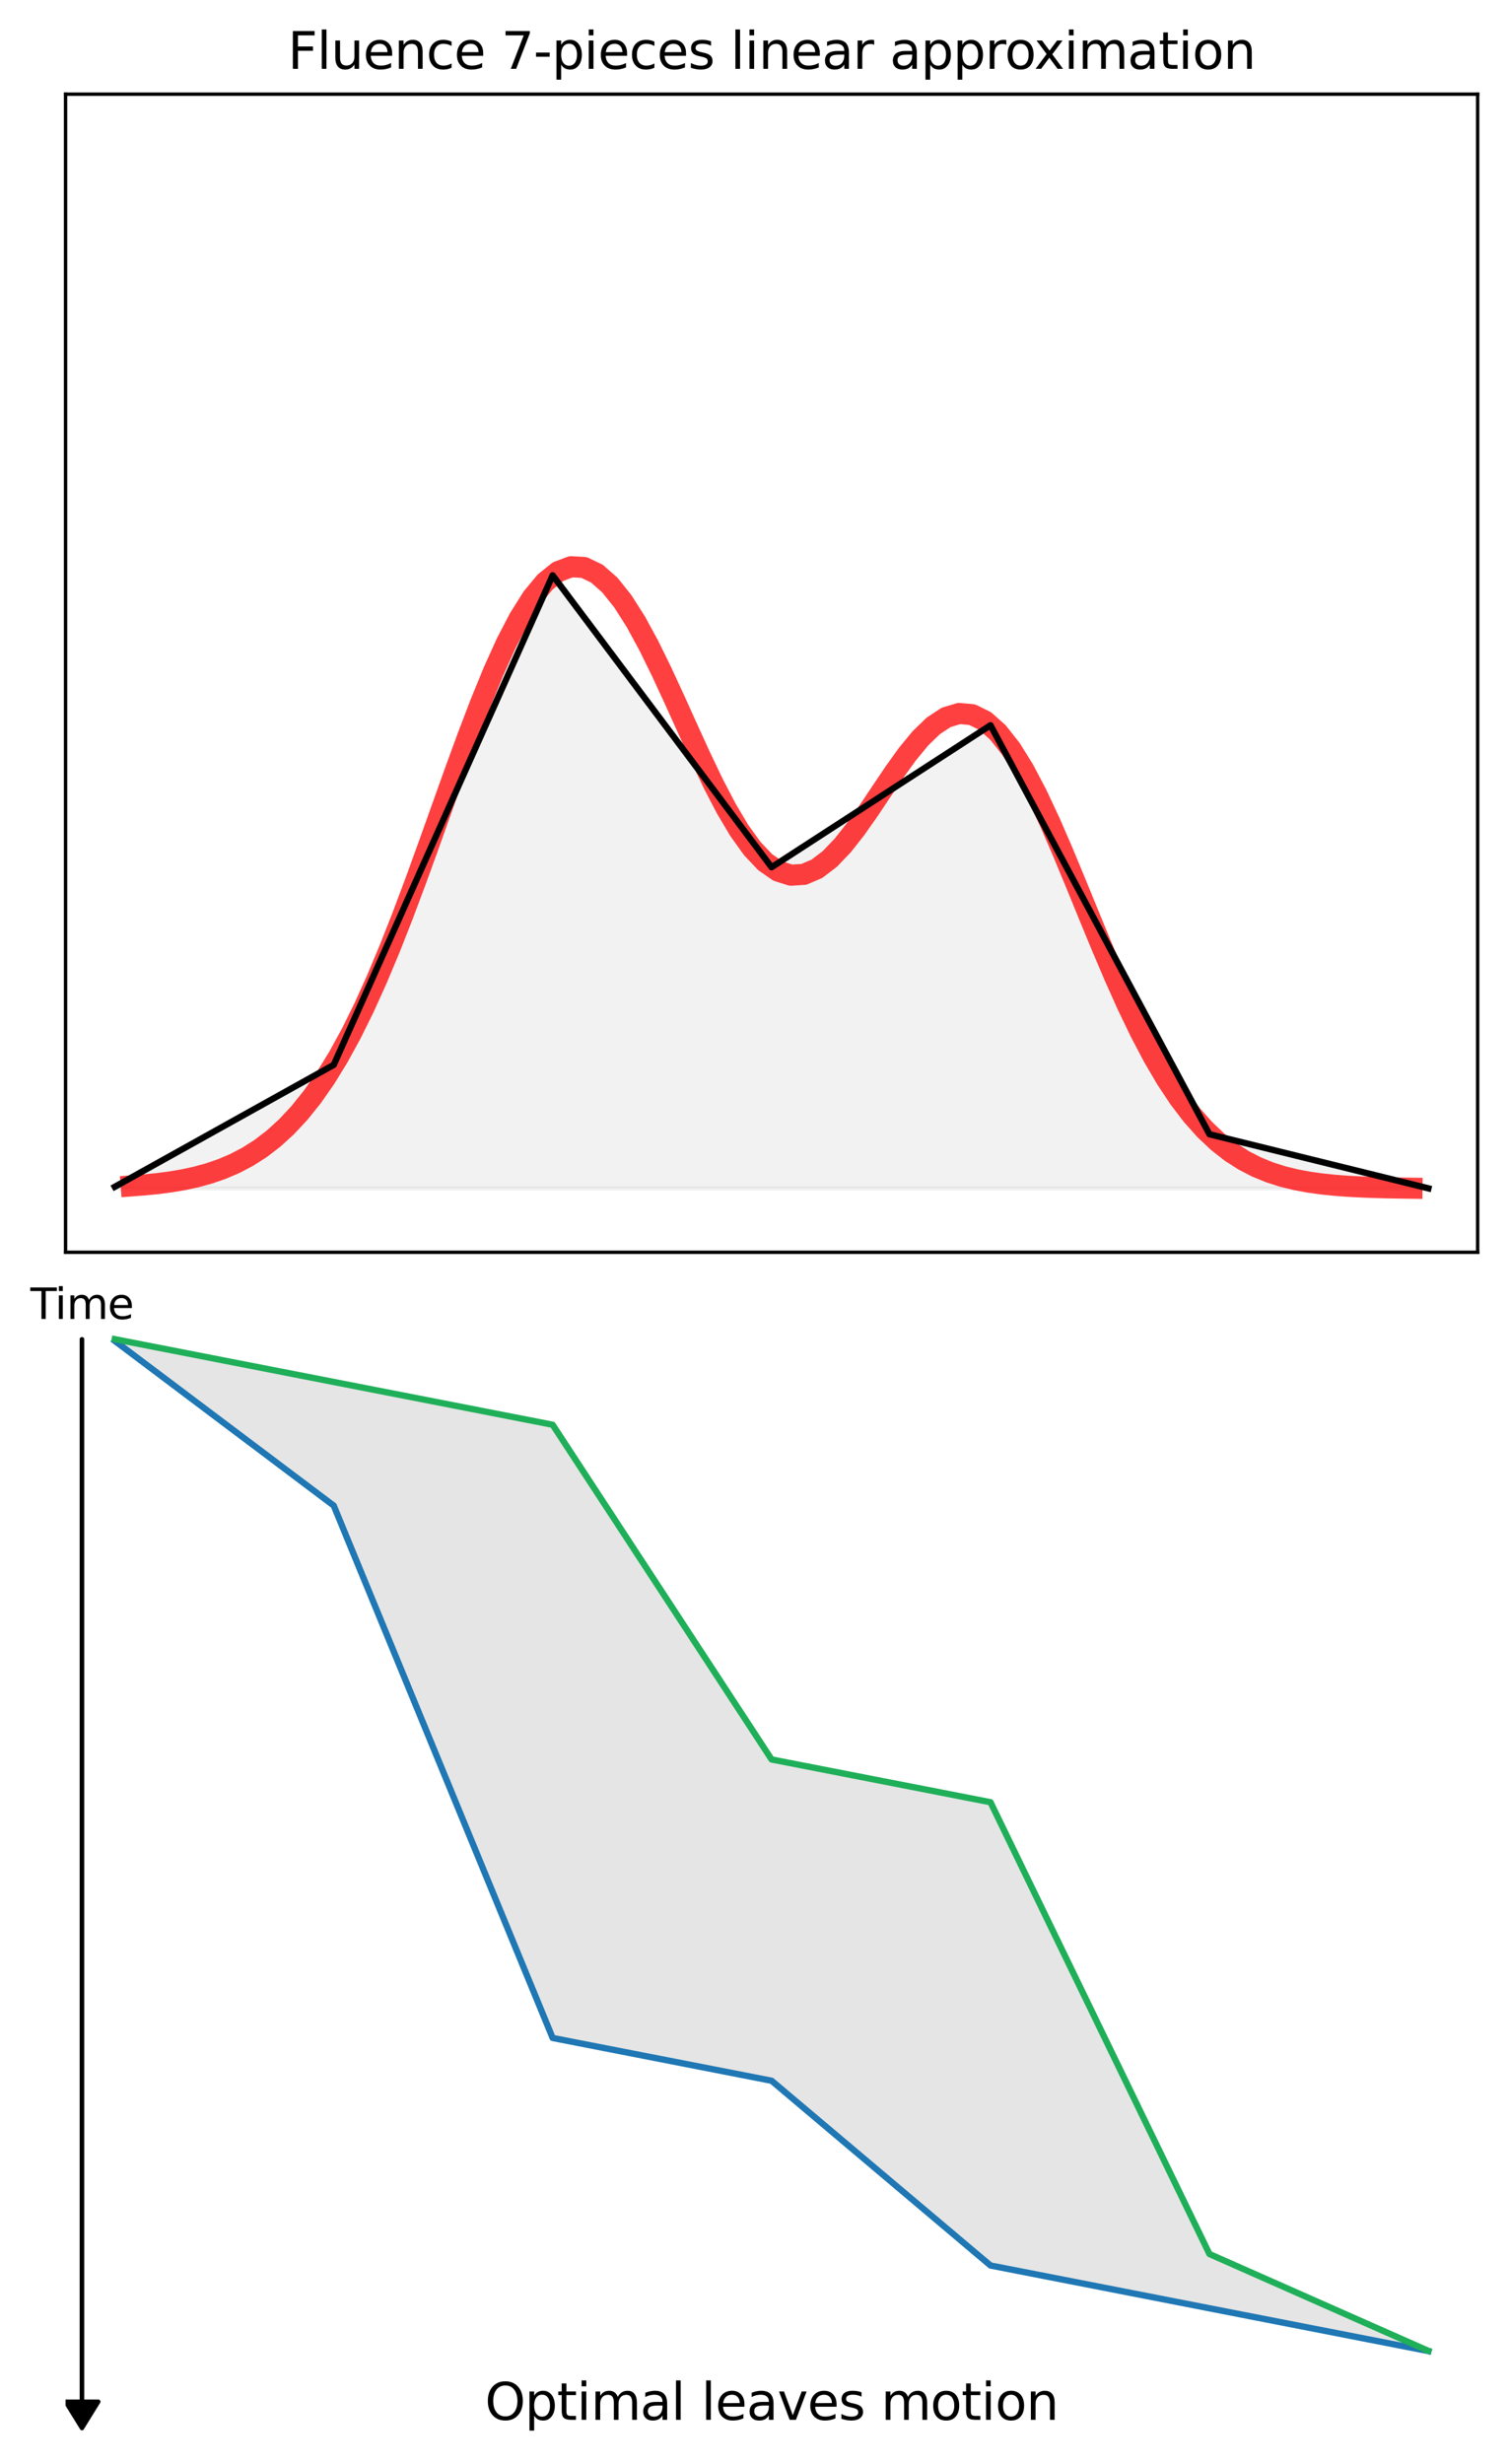 <?xml version="1.0" encoding="utf-8" standalone="no"?>
<!DOCTYPE svg PUBLIC "-//W3C//DTD SVG 1.1//EN"
  "http://www.w3.org/Graphics/SVG/1.1/DTD/svg11.dtd">
<svg xmlns:xlink="http://www.w3.org/1999/xlink" width="357.541pt" height="583.918pt" viewBox="0 0 357.541 583.918" xmlns="http://www.w3.org/2000/svg" version="1.1">
 <defs>
  <style type="text/css">*{stroke-linejoin: round; stroke-linecap: butt}</style>
 </defs>
 <g id="figure_1">
  <g id="patch_1">
   <path d="M 0 583.918 
L 357.541 583.918 
L 357.541 0 
L 0 0 
z
" style="fill: #ffffff"/>
  </g>
  <g id="axes_1">
   <g id="patch_2">
    <path d="M 15.541 576.718 
L 350.341 576.718 
L 350.341 302.263 
L 15.541 302.263 
z
" style="fill: #ffffff"/>
   </g>
   <g id="PolyCollection_1">
    <defs>
     <path id="m0755a1447c" d="M 27.22 -266.137 
L 27.22 -266.548 
L 79.127 -256.409 
L 131.034 -246.27 
L 182.941 -166.951 
L 234.848 -156.812 
L 286.755 -49.747 
L 338.662 -26.788 
L 338.662 -26.744 
L 338.662 -26.744 
L 286.755 -36.883 
L 234.848 -47.021 
L 182.941 -90.808 
L 131.034 -100.946 
L 79.127 -227.105 
L 27.22 -266.137 
z
" style="stroke: #808080; stroke-opacity: 0.2"/>
    </defs>
    <g clip-path="url(#pe4878e5b1e)">
     <use xlink:href="#m0755a1447c" x="0" y="583.918" style="fill: #808080; fill-opacity: 0.2; stroke: #808080; stroke-opacity: 0.2"/>
    </g>
   </g>
   <g id="patch_3">
    <path d="M 19.434 575.459 
L 23.327 569.164 
L 19.473 569.164 
L 19.473 317.37 
L 19.395 317.37 
L 19.395 569.164 
L 15.541 569.164 
z
" clip-path="url(#pe4878e5b1e)" style="stroke: #000000; stroke-linejoin: miter"/>
   </g>
   <g id="line2d_1">
    <path d="M 27.22 317.781 
L 79.127 356.813 
L 131.034 482.972 
L 182.941 493.11 
L 234.848 536.897 
L 286.755 547.035 
L 338.662 557.174 
" clip-path="url(#pe4878e5b1e)" style="fill: none; stroke: #1f77b4; stroke-width: 1.5; stroke-linecap: square"/>
   </g>
   <g id="line2d_2">
    <path d="M 27.22 317.37 
L 79.127 327.509 
L 131.034 337.648 
L 182.941 416.968 
L 234.848 427.106 
L 286.755 534.171 
L 338.662 557.13 
" clip-path="url(#pe4878e5b1e)" style="fill: none; stroke: #1faf59; stroke-width: 1.5; stroke-linecap: square"/>
   </g>
   <g id="text_1">
    <!-- Time -->
    <g transform="translate(7.2 312.576) scale(0.1 -0.1)">
     <defs>
      <path id="DejaVuSans-54" d="M -19 4666 
L 3928 4666 
L 3928 4134 
L 2272 4134 
L 2272 0 
L 1638 0 
L 1638 4134 
L -19 4134 
L -19 4666 
z
" transform="scale(0.016)"/>
      <path id="DejaVuSans-69" d="M 603 3500 
L 1178 3500 
L 1178 0 
L 603 0 
L 603 3500 
z
M 603 4863 
L 1178 4863 
L 1178 4134 
L 603 4134 
L 603 4863 
z
" transform="scale(0.016)"/>
      <path id="DejaVuSans-6d" d="M 3328 2828 
Q 3544 3216 3844 3400 
Q 4144 3584 4550 3584 
Q 5097 3584 5394 3201 
Q 5691 2819 5691 2113 
L 5691 0 
L 5113 0 
L 5113 2094 
Q 5113 2597 4934 2840 
Q 4756 3084 4391 3084 
Q 3944 3084 3684 2787 
Q 3425 2491 3425 1978 
L 3425 0 
L 2847 0 
L 2847 2094 
Q 2847 2600 2669 2842 
Q 2491 3084 2119 3084 
Q 1678 3084 1418 2786 
Q 1159 2488 1159 1978 
L 1159 0 
L 581 0 
L 581 3500 
L 1159 3500 
L 1159 2956 
Q 1356 3278 1631 3431 
Q 1906 3584 2284 3584 
Q 2666 3584 2933 3390 
Q 3200 3197 3328 2828 
z
" transform="scale(0.016)"/>
      <path id="DejaVuSans-65" d="M 3597 1894 
L 3597 1613 
L 953 1613 
Q 991 1019 1311 708 
Q 1631 397 2203 397 
Q 2534 397 2845 478 
Q 3156 559 3463 722 
L 3463 178 
Q 3153 47 2828 -22 
Q 2503 -91 2169 -91 
Q 1331 -91 842 396 
Q 353 884 353 1716 
Q 353 2575 817 3079 
Q 1281 3584 2069 3584 
Q 2775 3584 3186 3129 
Q 3597 2675 3597 1894 
z
M 3022 2063 
Q 3016 2534 2758 2815 
Q 2500 3097 2075 3097 
Q 1594 3097 1305 2825 
Q 1016 2553 972 2059 
L 3022 2063 
z
" transform="scale(0.016)"/>
     </defs>
     <use xlink:href="#DejaVuSans-54"/>
     <use xlink:href="#DejaVuSans-69" x="57.959"/>
     <use xlink:href="#DejaVuSans-6d" x="85.742"/>
     <use xlink:href="#DejaVuSans-65" x="183.154"/>
    </g>
   </g>
   <g id="text_2">
    <!-- Optimal leaves motion -->
    <g transform="translate(114.975 573.463) scale(0.12 -0.12)">
     <defs>
      <path id="DejaVuSans-4f" d="M 2522 4238 
Q 1834 4238 1429 3725 
Q 1025 3213 1025 2328 
Q 1025 1447 1429 934 
Q 1834 422 2522 422 
Q 3209 422 3611 934 
Q 4013 1447 4013 2328 
Q 4013 3213 3611 3725 
Q 3209 4238 2522 4238 
z
M 2522 4750 
Q 3503 4750 4090 4092 
Q 4678 3434 4678 2328 
Q 4678 1225 4090 567 
Q 3503 -91 2522 -91 
Q 1538 -91 948 565 
Q 359 1222 359 2328 
Q 359 3434 948 4092 
Q 1538 4750 2522 4750 
z
" transform="scale(0.016)"/>
      <path id="DejaVuSans-70" d="M 1159 525 
L 1159 -1331 
L 581 -1331 
L 581 3500 
L 1159 3500 
L 1159 2969 
Q 1341 3281 1617 3432 
Q 1894 3584 2278 3584 
Q 2916 3584 3314 3078 
Q 3713 2572 3713 1747 
Q 3713 922 3314 415 
Q 2916 -91 2278 -91 
Q 1894 -91 1617 61 
Q 1341 213 1159 525 
z
M 3116 1747 
Q 3116 2381 2855 2742 
Q 2594 3103 2138 3103 
Q 1681 3103 1420 2742 
Q 1159 2381 1159 1747 
Q 1159 1113 1420 752 
Q 1681 391 2138 391 
Q 2594 391 2855 752 
Q 3116 1113 3116 1747 
z
" transform="scale(0.016)"/>
      <path id="DejaVuSans-74" d="M 1172 4494 
L 1172 3500 
L 2356 3500 
L 2356 3053 
L 1172 3053 
L 1172 1153 
Q 1172 725 1289 603 
Q 1406 481 1766 481 
L 2356 481 
L 2356 0 
L 1766 0 
Q 1100 0 847 248 
Q 594 497 594 1153 
L 594 3053 
L 172 3053 
L 172 3500 
L 594 3500 
L 594 4494 
L 1172 4494 
z
" transform="scale(0.016)"/>
      <path id="DejaVuSans-61" d="M 2194 1759 
Q 1497 1759 1228 1600 
Q 959 1441 959 1056 
Q 959 750 1161 570 
Q 1363 391 1709 391 
Q 2188 391 2477 730 
Q 2766 1069 2766 1631 
L 2766 1759 
L 2194 1759 
z
M 3341 1997 
L 3341 0 
L 2766 0 
L 2766 531 
Q 2569 213 2275 61 
Q 1981 -91 1556 -91 
Q 1019 -91 701 211 
Q 384 513 384 1019 
Q 384 1609 779 1909 
Q 1175 2209 1959 2209 
L 2766 2209 
L 2766 2266 
Q 2766 2663 2505 2880 
Q 2244 3097 1772 3097 
Q 1472 3097 1187 3025 
Q 903 2953 641 2809 
L 641 3341 
Q 956 3463 1253 3523 
Q 1550 3584 1831 3584 
Q 2591 3584 2966 3190 
Q 3341 2797 3341 1997 
z
" transform="scale(0.016)"/>
      <path id="DejaVuSans-6c" d="M 603 4863 
L 1178 4863 
L 1178 0 
L 603 0 
L 603 4863 
z
" transform="scale(0.016)"/>
      <path id="DejaVuSans-20" transform="scale(0.016)"/>
      <path id="DejaVuSans-76" d="M 191 3500 
L 800 3500 
L 1894 563 
L 2988 3500 
L 3597 3500 
L 2284 0 
L 1503 0 
L 191 3500 
z
" transform="scale(0.016)"/>
      <path id="DejaVuSans-73" d="M 2834 3397 
L 2834 2853 
Q 2591 2978 2328 3040 
Q 2066 3103 1784 3103 
Q 1356 3103 1142 2972 
Q 928 2841 928 2578 
Q 928 2378 1081 2264 
Q 1234 2150 1697 2047 
L 1894 2003 
Q 2506 1872 2764 1633 
Q 3022 1394 3022 966 
Q 3022 478 2636 193 
Q 2250 -91 1575 -91 
Q 1294 -91 989 -36 
Q 684 19 347 128 
L 347 722 
Q 666 556 975 473 
Q 1284 391 1588 391 
Q 1994 391 2212 530 
Q 2431 669 2431 922 
Q 2431 1156 2273 1281 
Q 2116 1406 1581 1522 
L 1381 1569 
Q 847 1681 609 1914 
Q 372 2147 372 2553 
Q 372 3047 722 3315 
Q 1072 3584 1716 3584 
Q 2034 3584 2315 3537 
Q 2597 3491 2834 3397 
z
" transform="scale(0.016)"/>
      <path id="DejaVuSans-6f" d="M 1959 3097 
Q 1497 3097 1228 2736 
Q 959 2375 959 1747 
Q 959 1119 1226 758 
Q 1494 397 1959 397 
Q 2419 397 2687 759 
Q 2956 1122 2956 1747 
Q 2956 2369 2687 2733 
Q 2419 3097 1959 3097 
z
M 1959 3584 
Q 2709 3584 3137 3096 
Q 3566 2609 3566 1747 
Q 3566 888 3137 398 
Q 2709 -91 1959 -91 
Q 1206 -91 779 398 
Q 353 888 353 1747 
Q 353 2609 779 3096 
Q 1206 3584 1959 3584 
z
" transform="scale(0.016)"/>
      <path id="DejaVuSans-6e" d="M 3513 2113 
L 3513 0 
L 2938 0 
L 2938 2094 
Q 2938 2591 2744 2837 
Q 2550 3084 2163 3084 
Q 1697 3084 1428 2787 
Q 1159 2491 1159 1978 
L 1159 0 
L 581 0 
L 581 3500 
L 1159 3500 
L 1159 2956 
Q 1366 3272 1645 3428 
Q 1925 3584 2291 3584 
Q 2894 3584 3203 3211 
Q 3513 2838 3513 2113 
z
" transform="scale(0.016)"/>
     </defs>
     <use xlink:href="#DejaVuSans-4f"/>
     <use xlink:href="#DejaVuSans-70" x="78.711"/>
     <use xlink:href="#DejaVuSans-74" x="142.188"/>
     <use xlink:href="#DejaVuSans-69" x="181.396"/>
     <use xlink:href="#DejaVuSans-6d" x="209.18"/>
     <use xlink:href="#DejaVuSans-61" x="306.592"/>
     <use xlink:href="#DejaVuSans-6c" x="367.871"/>
     <use xlink:href="#DejaVuSans-20" x="395.654"/>
     <use xlink:href="#DejaVuSans-6c" x="427.441"/>
     <use xlink:href="#DejaVuSans-65" x="455.225"/>
     <use xlink:href="#DejaVuSans-61" x="516.748"/>
     <use xlink:href="#DejaVuSans-76" x="578.027"/>
     <use xlink:href="#DejaVuSans-65" x="637.207"/>
     <use xlink:href="#DejaVuSans-73" x="698.73"/>
     <use xlink:href="#DejaVuSans-20" x="750.83"/>
     <use xlink:href="#DejaVuSans-6d" x="782.617"/>
     <use xlink:href="#DejaVuSans-6f" x="880.029"/>
     <use xlink:href="#DejaVuSans-74" x="941.211"/>
     <use xlink:href="#DejaVuSans-69" x="980.42"/>
     <use xlink:href="#DejaVuSans-6f" x="1008.203"/>
     <use xlink:href="#DejaVuSans-6e" x="1069.385"/>
    </g>
   </g>
  </g>
  <g id="axes_2">
   <g id="patch_4">
    <path d="M 15.541 296.774 
L 350.341 296.774 
L 350.341 22.318 
L 15.541 22.318 
z
" style="fill: #ffffff"/>
   </g>
   <g id="PolyCollection_2">
    <defs>
     <path id="m9b1366a148" d="M 27.22 -302.252 
L 27.22 -302.663 
L 79.127 -331.556 
L 131.034 -447.576 
L 182.941 -378.395 
L 234.848 -412.043 
L 286.755 -315.116 
L 338.662 -302.296 
L 338.662 -302.252 
L 338.662 -302.252 
L 286.755 -302.252 
L 234.848 -302.252 
L 182.941 -302.252 
L 131.034 -302.252 
L 79.127 -302.252 
L 27.22 -302.252 
z
" style="stroke: #808080; stroke-opacity: 0.1"/>
    </defs>
    <g clip-path="url(#p12af127a4d)">
     <use xlink:href="#m9b1366a148" x="0" y="583.918" style="fill: #808080; fill-opacity: 0.1; stroke: #808080; stroke-opacity: 0.1"/>
    </g>
   </g>
   <g id="line2d_3">
    <path d="M 31.113 281.045 
L 34.18 280.815 
L 37.247 280.512 
L 40.314 280.115 
L 43.382 279.6 
L 46.449 278.941 
L 49.516 278.103 
L 52.583 277.052 
L 55.651 275.746 
L 58.718 274.141 
L 61.785 272.189 
L 64.852 269.841 
L 67.919 267.048 
L 70.987 263.764 
L 74.054 259.944 
L 77.121 255.554 
L 80.188 250.567 
L 83.256 244.972 
L 86.323 238.77 
L 89.39 231.986 
L 92.457 224.662 
L 95.525 216.864 
L 98.592 208.682 
L 101.659 200.228 
L 104.726 191.637 
L 107.793 183.062 
L 110.861 174.669 
L 113.928 166.637 
L 116.995 159.145 
L 120.062 152.37 
L 123.13 146.479 
L 126.197 141.62 
L 129.264 137.916 
L 132.331 135.46 
L 135.398 134.309 
L 138.466 134.482 
L 141.533 135.953 
L 144.6 138.659 
L 147.667 142.494 
L 150.735 147.315 
L 153.802 152.948 
L 156.869 159.193 
L 159.936 165.828 
L 163.004 172.622 
L 166.071 179.34 
L 169.138 185.75 
L 172.205 191.635 
L 175.272 196.797 
L 178.34 201.068 
L 181.407 204.315 
L 184.474 206.444 
L 187.541 207.409 
L 190.609 207.209 
L 193.676 205.895 
L 196.743 203.564 
L 199.81 200.362 
L 202.878 196.472 
L 205.945 192.115 
L 209.012 187.531 
L 212.079 182.979 
L 215.146 178.716 
L 218.214 174.989 
L 221.281 172.023 
L 224.348 170.007 
L 227.415 169.087 
L 230.483 169.36 
L 233.55 170.867 
L 236.617 173.596 
L 239.684 177.482 
L 242.752 182.412 
L 245.819 188.237 
L 248.886 194.779 
L 251.953 201.841 
L 255.02 209.221 
L 258.088 216.722 
L 261.155 224.158 
L 264.222 231.368 
L 267.289 238.214 
L 270.357 244.59 
L 273.424 250.419 
L 276.491 255.656 
L 279.558 260.282 
L 282.626 264.302 
L 285.693 267.74 
L 288.76 270.635 
L 291.827 273.036 
L 294.894 274.998 
L 297.962 276.577 
L 301.029 277.83 
L 304.096 278.81 
L 307.163 279.566 
L 310.231 280.141 
L 313.298 280.572 
L 316.365 280.891 
L 319.432 281.124 
L 322.5 281.291 
L 325.567 281.41 
L 328.634 281.494 
L 331.701 281.551 
L 334.768 281.591 
" clip-path="url(#p12af127a4d)" style="fill: none; stroke: #ff0000; stroke-opacity: 0.75; stroke-width: 5; stroke-linecap: square"/>
   </g>
   <g id="line2d_4">
    <path d="M 27.22 281.255 
L 79.127 252.362 
L 131.034 136.342 
L 182.941 205.523 
L 234.848 171.875 
L 286.755 268.802 
L 338.662 281.622 
" clip-path="url(#p12af127a4d)" style="fill: none; stroke: #000000; stroke-width: 1.5; stroke-linecap: square"/>
   </g>
   <g id="mpl_toolkits.axisartist.axis_artist_1">
    <g id="patch_5">
     <path d="M 15.541 296.774 
L 350.341 296.774 
" style="fill: none; stroke: #000000; stroke-width: 0.8; stroke-linecap: square"/>
    </g>
   </g>
   <g id="mpl_toolkits.axisartist.axis_artist_2">
    <g id="patch_6">
     <path d="M 15.541 22.318 
L 350.341 22.318 
" style="fill: none; stroke: #000000; stroke-width: 0.8; stroke-linecap: square"/>
    </g>
   </g>
   <g id="mpl_toolkits.axisartist.axis_artist_3">
    <g id="patch_7">
     <path d="M 15.541 296.774 
L 15.541 22.318 
" style="fill: none; stroke: #000000; stroke-width: 0.8; stroke-linecap: square"/>
    </g>
   </g>
   <g id="mpl_toolkits.axisartist.axis_artist_4">
    <g id="patch_8">
     <path d="M 350.341 296.774 
L 350.341 22.318 
" style="fill: none; stroke: #000000; stroke-width: 0.8; stroke-linecap: square"/>
    </g>
   </g>
   <g id="text_3">
    <!-- Fluence 7-pieces linear approximation -->
    <g transform="translate(68.234 16.318) scale(0.12 -0.12)">
     <defs>
      <path id="DejaVuSans-46" d="M 628 4666 
L 3309 4666 
L 3309 4134 
L 1259 4134 
L 1259 2759 
L 3109 2759 
L 3109 2228 
L 1259 2228 
L 1259 0 
L 628 0 
L 628 4666 
z
" transform="scale(0.016)"/>
      <path id="DejaVuSans-75" d="M 544 1381 
L 544 3500 
L 1119 3500 
L 1119 1403 
Q 1119 906 1312 657 
Q 1506 409 1894 409 
Q 2359 409 2629 706 
Q 2900 1003 2900 1516 
L 2900 3500 
L 3475 3500 
L 3475 0 
L 2900 0 
L 2900 538 
Q 2691 219 2414 64 
Q 2138 -91 1772 -91 
Q 1169 -91 856 284 
Q 544 659 544 1381 
z
M 1991 3584 
L 1991 3584 
z
" transform="scale(0.016)"/>
      <path id="DejaVuSans-63" d="M 3122 3366 
L 3122 2828 
Q 2878 2963 2633 3030 
Q 2388 3097 2138 3097 
Q 1578 3097 1268 2742 
Q 959 2388 959 1747 
Q 959 1106 1268 751 
Q 1578 397 2138 397 
Q 2388 397 2633 464 
Q 2878 531 3122 666 
L 3122 134 
Q 2881 22 2623 -34 
Q 2366 -91 2075 -91 
Q 1284 -91 818 406 
Q 353 903 353 1747 
Q 353 2603 823 3093 
Q 1294 3584 2113 3584 
Q 2378 3584 2631 3529 
Q 2884 3475 3122 3366 
z
" transform="scale(0.016)"/>
      <path id="DejaVuSans-37" d="M 525 4666 
L 3525 4666 
L 3525 4397 
L 1831 0 
L 1172 0 
L 2766 4134 
L 525 4134 
L 525 4666 
z
" transform="scale(0.016)"/>
      <path id="DejaVuSans-2d" d="M 313 2009 
L 1997 2009 
L 1997 1497 
L 313 1497 
L 313 2009 
z
" transform="scale(0.016)"/>
      <path id="DejaVuSans-72" d="M 2631 2963 
Q 2534 3019 2420 3045 
Q 2306 3072 2169 3072 
Q 1681 3072 1420 2755 
Q 1159 2438 1159 1844 
L 1159 0 
L 581 0 
L 581 3500 
L 1159 3500 
L 1159 2956 
Q 1341 3275 1631 3429 
Q 1922 3584 2338 3584 
Q 2397 3584 2469 3576 
Q 2541 3569 2628 3553 
L 2631 2963 
z
" transform="scale(0.016)"/>
      <path id="DejaVuSans-78" d="M 3513 3500 
L 2247 1797 
L 3578 0 
L 2900 0 
L 1881 1375 
L 863 0 
L 184 0 
L 1544 1831 
L 300 3500 
L 978 3500 
L 1906 2253 
L 2834 3500 
L 3513 3500 
z
" transform="scale(0.016)"/>
     </defs>
     <use xlink:href="#DejaVuSans-46"/>
     <use xlink:href="#DejaVuSans-6c" x="57.52"/>
     <use xlink:href="#DejaVuSans-75" x="85.303"/>
     <use xlink:href="#DejaVuSans-65" x="148.682"/>
     <use xlink:href="#DejaVuSans-6e" x="210.205"/>
     <use xlink:href="#DejaVuSans-63" x="273.584"/>
     <use xlink:href="#DejaVuSans-65" x="328.564"/>
     <use xlink:href="#DejaVuSans-20" x="390.088"/>
     <use xlink:href="#DejaVuSans-37" x="421.875"/>
     <use xlink:href="#DejaVuSans-2d" x="485.498"/>
     <use xlink:href="#DejaVuSans-70" x="521.582"/>
     <use xlink:href="#DejaVuSans-69" x="585.059"/>
     <use xlink:href="#DejaVuSans-65" x="612.842"/>
     <use xlink:href="#DejaVuSans-63" x="674.365"/>
     <use xlink:href="#DejaVuSans-65" x="729.346"/>
     <use xlink:href="#DejaVuSans-73" x="790.869"/>
     <use xlink:href="#DejaVuSans-20" x="842.969"/>
     <use xlink:href="#DejaVuSans-6c" x="874.756"/>
     <use xlink:href="#DejaVuSans-69" x="902.539"/>
     <use xlink:href="#DejaVuSans-6e" x="930.322"/>
     <use xlink:href="#DejaVuSans-65" x="993.701"/>
     <use xlink:href="#DejaVuSans-61" x="1055.225"/>
     <use xlink:href="#DejaVuSans-72" x="1116.504"/>
     <use xlink:href="#DejaVuSans-20" x="1157.617"/>
     <use xlink:href="#DejaVuSans-61" x="1189.404"/>
     <use xlink:href="#DejaVuSans-70" x="1250.684"/>
     <use xlink:href="#DejaVuSans-70" x="1314.16"/>
     <use xlink:href="#DejaVuSans-72" x="1377.637"/>
     <use xlink:href="#DejaVuSans-6f" x="1416.5"/>
     <use xlink:href="#DejaVuSans-78" x="1474.557"/>
     <use xlink:href="#DejaVuSans-69" x="1533.736"/>
     <use xlink:href="#DejaVuSans-6d" x="1561.52"/>
     <use xlink:href="#DejaVuSans-61" x="1658.932"/>
     <use xlink:href="#DejaVuSans-74" x="1720.211"/>
     <use xlink:href="#DejaVuSans-69" x="1759.42"/>
     <use xlink:href="#DejaVuSans-6f" x="1787.203"/>
     <use xlink:href="#DejaVuSans-6e" x="1848.385"/>
    </g>
   </g>
  </g>
 </g>
 <defs>
  <clipPath id="pe4878e5b1e">
   <rect x="15.541" y="302.263" width="334.8" height="274.455"/>
  </clipPath>
  <clipPath id="p12af127a4d">
   <rect x="15.541" y="22.318" width="334.8" height="274.455"/>
  </clipPath>
 </defs>
</svg>
